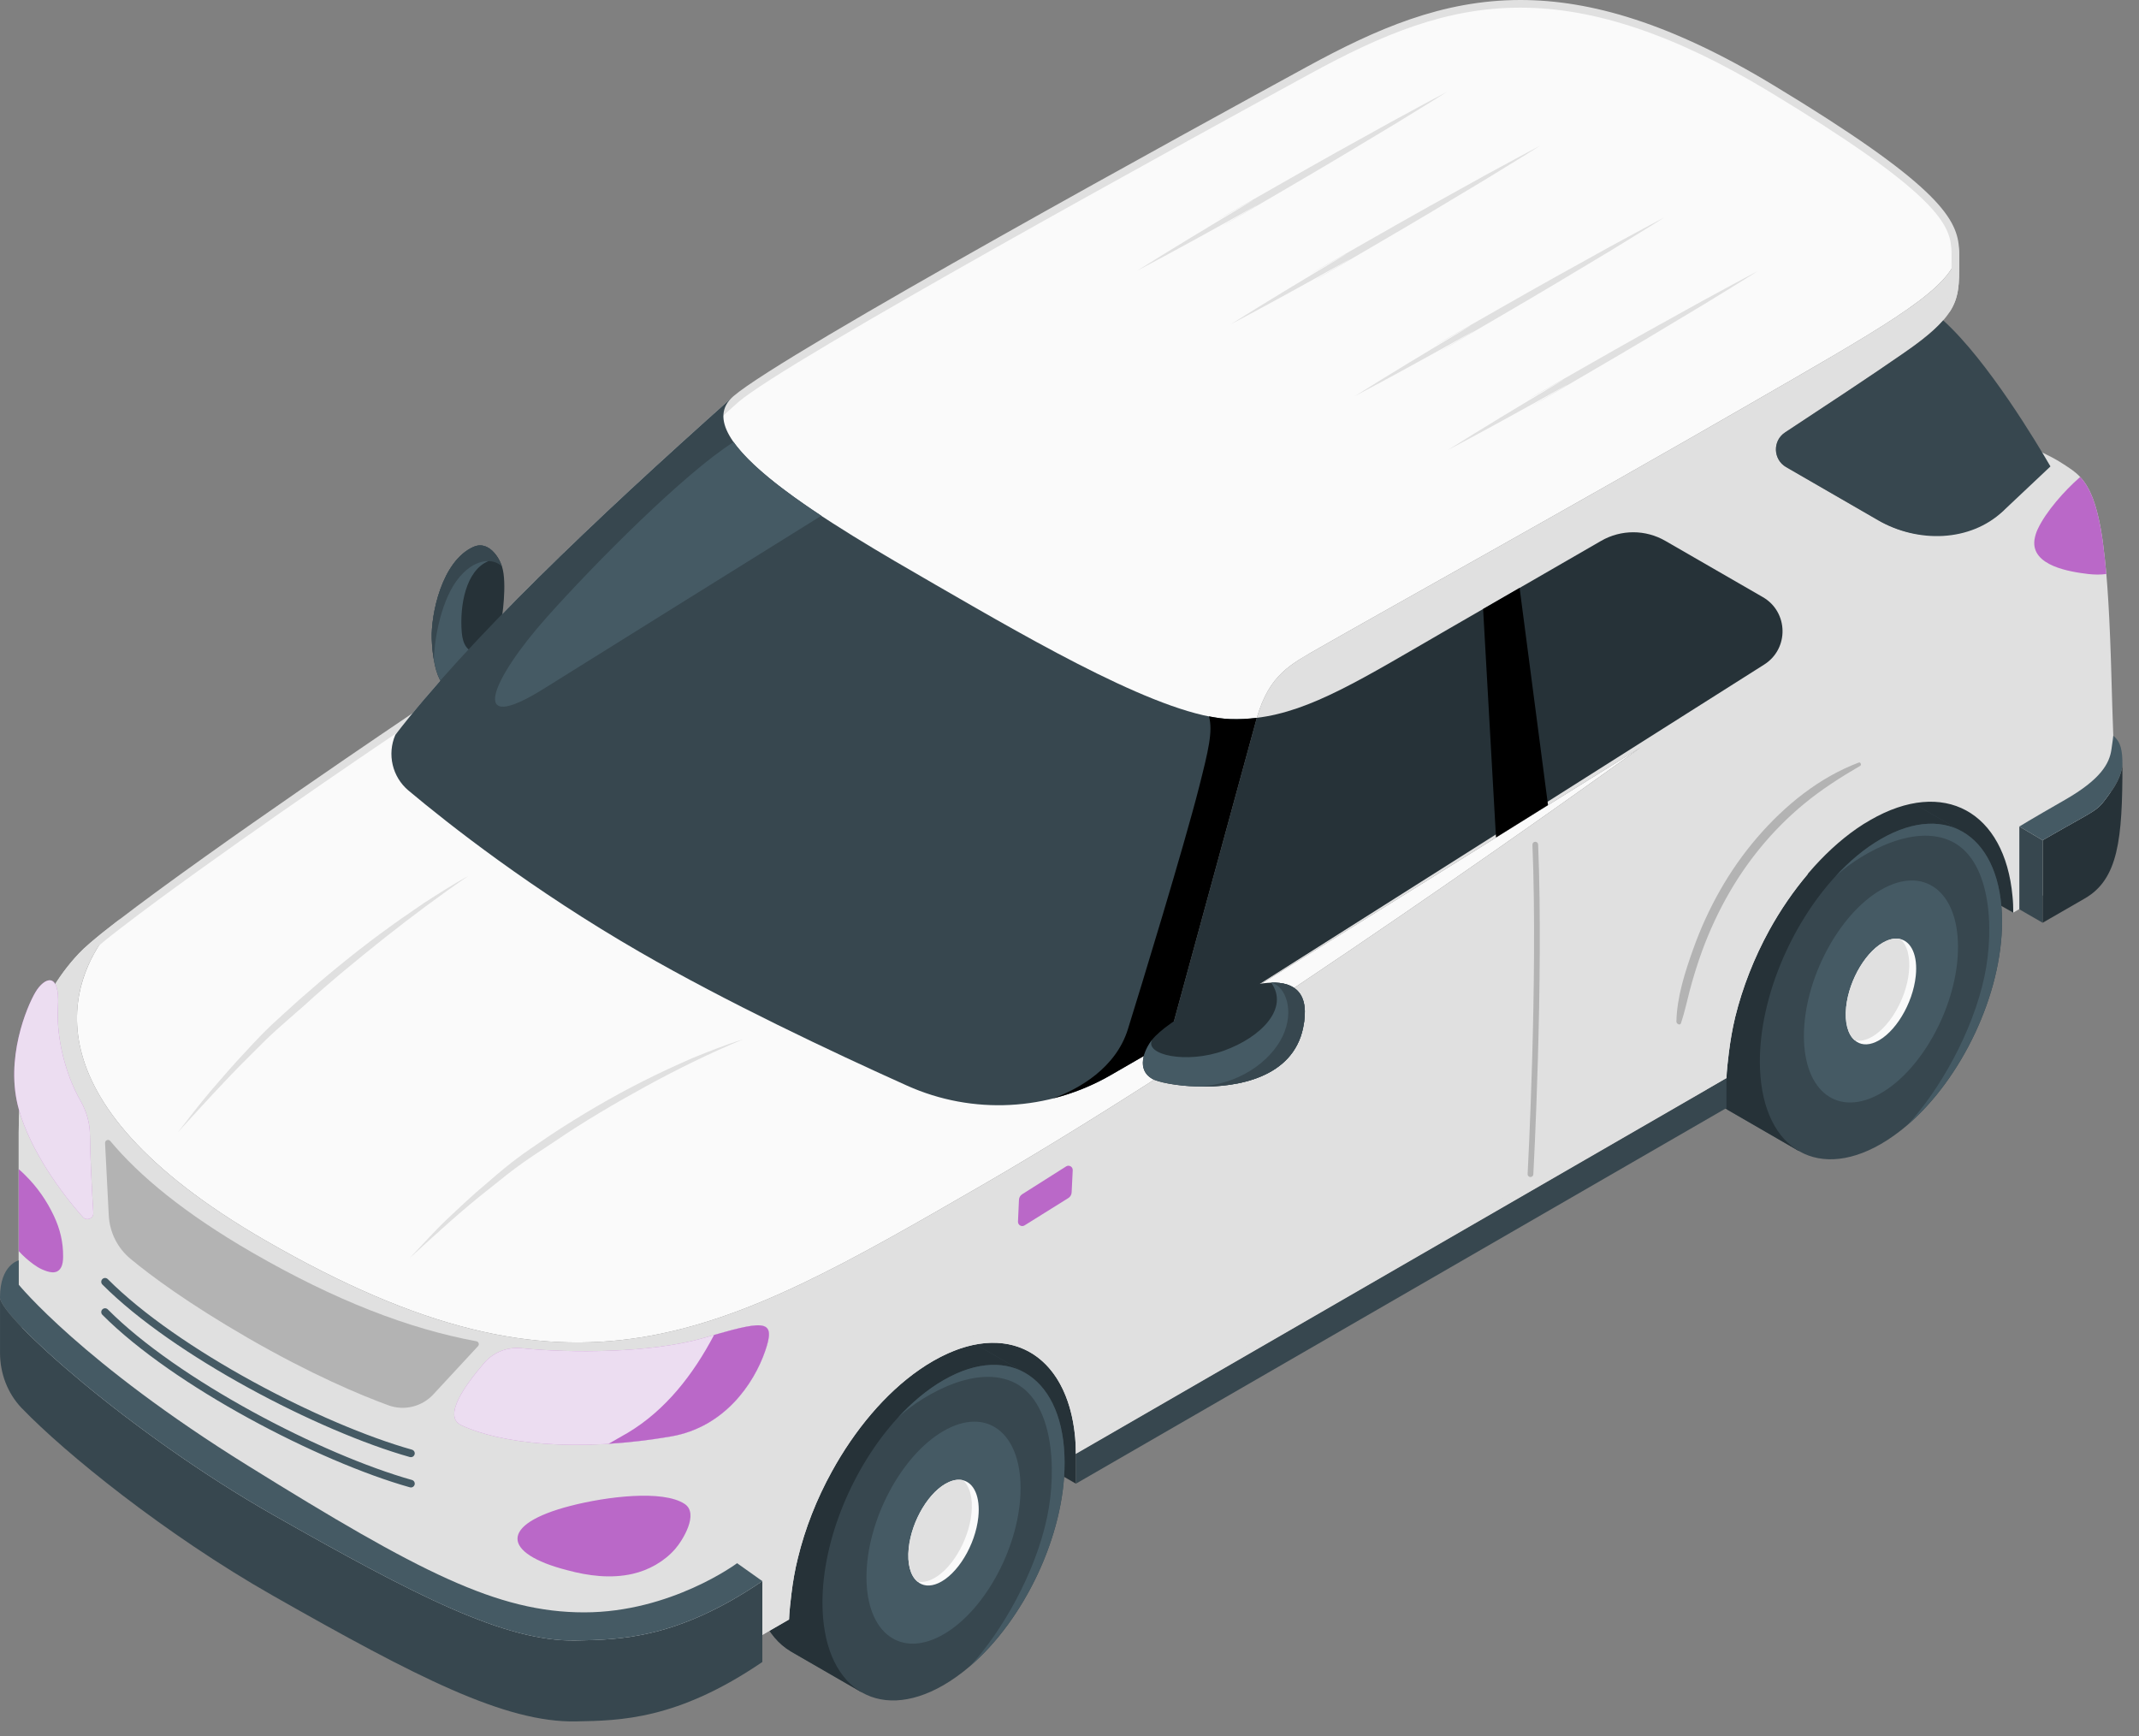 <svg width="85" height="69" viewBox="0 0 85 69" fill="none" xmlns="http://www.w3.org/2000/svg">
<rect x="0" y="0" width="85" height="69" fill="#808080" stroke="none"/>
<g id="Vehicle">
<g id="Group">
<path id="XMLID_00000059303173731993182230000003832149686412881305_" d="M80.005 36.268L72.121 31.826L76.494 29.301L79.993 31.328L80.005 36.268Z" fill="#263238"/>
<path id="Vector" d="M42.755 57.778V58.959L37.867 56.137L34.869 53.329L39.243 50.804L42.742 52.832V57.771L42.755 57.778Z" fill="#263238"/>
<g id="XMLID_1068_">
<path id="XMLID_1075_" d="M39.5 56.746L40.631 54.5L37.941 52.943L37.94 52.944C37.085 52.451 35.945 52.507 34.694 53.23C32.037 54.764 29.883 58.721 29.883 62.068C29.883 63.82 30.474 65.057 31.418 65.618L31.418 65.619L31.455 65.641C31.457 65.642 31.459 65.644 31.461 65.645L34.219 67.237L35.411 64.868C37.669 63.139 39.412 59.732 39.5 56.746Z" fill="#37474F"/>
<path id="XMLID_1074_" d="M39.5 56.746L40.631 54.5L37.941 52.943L37.94 52.944C37.085 52.451 35.945 52.507 34.694 53.23C32.037 54.764 29.883 58.721 29.883 62.068C29.883 63.82 30.474 65.057 31.418 65.618L31.418 65.619L31.455 65.641C31.457 65.642 31.459 65.644 31.461 65.645L34.219 67.237L35.411 64.868C37.669 63.139 39.412 59.732 39.5 56.746Z" fill="#263238"/>
<path id="XMLID_1073_" d="M42.305 58.127C42.305 61.012 40.702 64.353 38.557 66.201C38.553 66.203 38.551 66.207 38.549 66.209C38.209 66.5 37.855 66.756 37.494 66.965C34.836 68.501 32.681 67.03 32.683 63.683C32.683 61.155 33.912 58.276 35.659 56.359C35.663 56.355 35.67 56.35 35.674 56.344C36.236 55.73 36.85 55.215 37.494 54.845C40.151 53.312 42.305 54.78 42.305 58.127Z" fill="#37474F"/>
<path id="XMLID_1072_" d="M37.494 56.865C39.185 55.889 40.556 56.906 40.556 59.138C40.556 61.369 39.185 63.97 37.494 64.946C35.803 65.922 34.432 64.905 34.432 62.673C34.432 60.442 35.803 57.842 37.494 56.865Z" fill="#455A64"/>
<path id="XMLID_1071_" d="M38.877 60.288C38.761 61.398 38.047 62.574 37.284 62.914C36.948 63.063 36.659 63.026 36.451 62.844C36.182 62.615 36.046 62.146 36.111 61.522C36.227 60.413 36.939 59.236 37.705 58.896C37.911 58.803 38.102 58.782 38.265 58.822C38.265 58.822 38.267 58.821 38.267 58.823C38.705 58.932 38.962 59.48 38.877 60.288Z" fill="#FAFAFA"/>
<path id="XMLID_00000117667763265870715050000017565305777530786489_" d="M38.604 60.145C38.488 61.254 37.773 62.431 37.01 62.771C36.804 62.862 36.615 62.885 36.45 62.844C36.182 62.615 36.045 62.146 36.11 61.522C36.227 60.413 36.939 59.236 37.704 58.896C37.911 58.803 38.102 58.782 38.264 58.822C38.264 58.822 38.267 58.821 38.266 58.823C38.532 59.055 38.669 59.524 38.604 60.145Z" fill="#E0E0E0"/>
<path id="XMLID_1069_" d="M42.305 58.127C42.305 61.013 40.702 64.353 38.557 66.201C39.828 64.818 41.144 62.503 41.609 60.296C42.016 58.366 41.863 55.597 40.207 54.897C38.564 54.201 36.365 55.672 35.674 56.344C36.236 55.73 36.85 55.215 37.494 54.845C40.151 53.312 42.305 54.781 42.305 58.127Z" fill="#455A64"/>
</g>
<g id="XMLID_00000108277408895100502180000009158093056166712706_">
<path id="XMLID_00000052826668993195114920000016761792389413196936_" d="M76.752 35.241L77.883 32.995L75.193 31.438L75.192 31.439C74.337 30.946 73.197 31.003 71.946 31.725C69.289 33.259 67.135 37.216 67.135 40.563C67.135 42.316 67.726 43.552 68.67 44.113L71.471 45.732L72.664 43.363C74.921 41.635 76.665 38.227 76.752 35.241Z" fill="#37474F"/>
<path id="XMLID_00000085951123176871251160000006158191764054636200_" d="M76.752 35.241L77.883 32.995L75.193 31.438L75.192 31.439C74.337 30.946 73.197 31.003 71.946 31.725C69.289 33.259 67.135 37.216 67.135 40.563C67.135 42.316 67.726 43.552 68.67 44.113L71.471 45.732L72.664 43.363C74.921 41.635 76.665 38.227 76.752 35.241Z" fill="#263238"/>
<path id="XMLID_00000081607840285405170320000016734853743333544614_" d="M79.557 36.622C79.557 39.508 77.954 42.848 75.809 44.696C75.805 44.698 75.803 44.702 75.801 44.705C75.46 44.995 75.107 45.252 74.746 45.46C72.088 46.996 69.932 45.525 69.934 42.178C69.934 39.65 71.164 36.771 72.911 34.854C72.915 34.85 72.921 34.846 72.926 34.839C73.488 34.225 74.102 33.711 74.745 33.34C77.403 31.806 79.557 33.275 79.557 36.622Z" fill="#37474F"/>
<path id="XMLID_00000066507535495731036410000005202395057760991648_" d="M74.746 35.36C76.437 34.384 77.808 35.401 77.808 37.633C77.808 39.864 76.437 42.465 74.746 43.441C73.055 44.417 71.684 43.4 71.684 41.168C71.684 38.937 73.055 36.337 74.746 35.36Z" fill="#455A64"/>
<path id="XMLID_00000055708003457363141390000004449919379065310338_" d="M76.129 38.783C76.013 39.893 75.299 41.069 74.535 41.409C74.2 41.558 73.911 41.521 73.703 41.339C73.434 41.11 73.297 40.641 73.363 40.017C73.479 38.908 74.191 37.731 74.957 37.391C75.164 37.298 75.354 37.277 75.517 37.318C75.517 37.318 75.519 37.316 75.519 37.318C75.958 37.427 76.214 37.976 76.129 38.783Z" fill="#FAFAFA"/>
<path id="XMLID_00000070078519483090623480000017939916291384303748_" d="M75.856 38.639C75.74 39.749 75.025 40.925 74.262 41.266C74.056 41.357 73.867 41.38 73.702 41.339C73.434 41.11 73.297 40.641 73.362 40.017C73.479 38.908 74.191 37.731 74.956 37.391C75.163 37.298 75.353 37.277 75.516 37.318C75.516 37.318 75.519 37.316 75.518 37.318C75.784 37.549 75.921 38.018 75.856 38.639Z" fill="#E0E0E0"/>
<path id="XMLID_00000031903845087617666690000011380774947680339072_" d="M79.557 36.622C79.557 39.508 77.954 42.848 75.809 44.696C77.08 43.313 78.396 40.998 78.861 38.791C79.268 36.861 79.115 34.092 77.459 33.392C75.816 32.696 73.617 34.167 72.926 34.839C73.488 34.225 74.102 33.711 74.746 33.34C77.403 31.807 79.557 33.276 79.557 36.622Z" fill="#455A64"/>
</g>
</g>
<g id="Group_2">
<g id="Group_3">
<path id="Vector_2" d="M10.541 49.29C22.887 56.415 28.5 53.177 39.014 47.104C49.206 41.219 64.275 30.366 65.198 29.7L46.422 41.404L49.943 28.526C50.451 26.79 51.284 26.404 52.463 25.724C54.731 24.426 63.492 19.543 69.48 16.085C74.657 13.1 77.121 11.723 77.702 10.401V10.338C77.702 10.285 77.705 10.232 77.705 10.179C77.705 10.06 77.7 9.944 77.692 9.817C77.599 8.762 76.97 7.488 70.369 3.501C66.638 1.249 63.384 0.151 60.42 0.151C57.446 0.151 54.906 1.206 52.005 2.79C48.36 4.775 31.244 14.134 29.243 15.863C23.11 21.328 19.065 25.322 16.513 28.442L16.344 28.645L16.318 28.577C15.086 29.391 8.289 34.007 4.757 36.725C4.648 36.807 4.545 36.883 4.447 36.963C4.379 37.016 4.31 37.068 4.247 37.121C2.941 38.816 0.683 43.596 10.541 49.29Z" fill="#FAFAFA"/>
<path id="Vector_3" d="M3.136 37.889C3.244 37.773 3.396 37.629 3.588 37.465C3.729 37.344 3.89 37.211 4.068 37.068C4.248 36.923 4.449 36.766 4.663 36.602C4.706 36.568 4.751 36.537 4.799 36.503C4.24 37.025 -1.193 42.512 10.54 49.289C22.888 56.415 28.5 53.175 39.013 47.104C49.205 41.219 64.275 30.367 65.198 29.701L46.422 41.403L49.942 28.526C50.45 26.788 51.283 26.404 52.462 25.724C54.732 24.425 63.493 19.542 69.479 16.085C75.443 12.644 77.805 11.343 77.841 9.799C77.861 10.033 77.856 10.259 77.856 10.496C77.856 11.921 77.856 12.505 75.617 14.055C74.311 14.964 72.392 16.223 70.936 17.183C70.433 17.513 70.456 18.258 70.975 18.56L74.641 20.677C76.211 21.583 78.181 21.436 79.601 20.307L80.684 18.977L81.105 18.607C81.184 18.545 81.257 18.48 81.328 18.41L81.339 18.401L80.676 17.778C80.721 17.794 81.111 17.947 81.542 18.175C81.701 18.26 81.864 18.353 82.019 18.458C82.237 18.602 82.454 18.732 82.66 18.952C83.024 19.338 83.352 20.004 83.563 21.54C83.617 21.935 83.662 22.361 83.702 22.807C83.717 22.982 83.73 23.16 83.744 23.34C83.772 23.735 83.796 24.131 83.816 24.529C83.874 25.68 83.904 26.849 83.932 27.859C83.934 27.918 83.936 27.974 83.937 28.032C83.95 28.468 83.963 28.873 83.978 29.229V29.237C84.004 31.234 83.955 33.982 81.17 35.591C80.665 35.882 80.941 35.726 80.004 36.266C80.004 36.04 79.996 35.823 79.973 35.614C79.665 32.255 77.252 30.894 74.322 32.588C74.142 32.69 73.961 32.802 73.783 32.927C72.428 33.869 71.212 35.32 70.3 36.977C69.705 38.063 69.245 39.235 68.954 40.412C68.841 40.886 68.762 41.358 68.703 41.82C68.607 42.597 68.607 42.848 68.607 42.848C67.337 43.582 66.013 44.346 64.647 45.137C64.647 45.137 64.641 45.137 64.638 45.14L64.635 45.142H64.633C64.63 45.142 64.63 45.145 64.627 45.148C64.624 45.148 64.621 45.151 64.619 45.151C64.61 45.157 64.596 45.165 64.582 45.173C64.57 45.179 64.559 45.185 64.545 45.193C64.542 45.193 64.542 45.193 64.54 45.196C64.528 45.205 64.514 45.213 64.497 45.222C64.483 45.227 64.472 45.233 64.46 45.241C64.46 45.241 64.458 45.241 64.458 45.244C64.455 45.247 64.452 45.25 64.446 45.25C64.438 45.253 64.429 45.258 64.424 45.264C64.412 45.269 64.404 45.275 64.393 45.281C64.373 45.292 64.351 45.303 64.331 45.318C64.311 45.329 64.288 45.34 64.269 45.354C64.246 45.366 64.223 45.38 64.201 45.394V45.391C64.192 45.396 64.187 45.399 64.178 45.405C64.139 45.427 64.097 45.453 64.054 45.475C64.032 45.489 64.006 45.504 63.981 45.518C63.956 45.532 63.93 45.546 63.905 45.563C63.829 45.608 63.75 45.65 63.673 45.696C63.625 45.721 63.578 45.749 63.527 45.78C63.482 45.809 63.434 45.834 63.389 45.859C63.352 45.882 63.315 45.901 63.279 45.924C63.276 45.927 63.273 45.927 63.27 45.93C63.267 45.93 63.267 45.93 63.264 45.933C63.248 45.941 63.228 45.953 63.211 45.964C63.191 45.975 63.169 45.986 63.149 45.998C63.137 46.006 63.123 46.011 63.115 46.017C63.112 46.017 63.112 46.02 63.109 46.023C63.104 46.023 63.101 46.026 63.095 46.028C63.07 46.042 63.047 46.057 63.022 46.071C63.019 46.074 63.016 46.074 63.013 46.076C63.013 46.076 63.01 46.079 63.008 46.079C62.906 46.138 62.802 46.201 62.697 46.26C61.334 47.047 59.948 47.846 58.557 48.651C58.057 48.938 57.56 49.226 57.058 49.517C56.68 49.731 56.299 49.955 55.92 50.172C55.539 50.392 55.158 50.609 54.78 50.832C54.396 51.053 54.018 51.27 53.637 51.493C53.067 51.82 52.497 52.148 51.929 52.481C51.622 52.656 51.314 52.834 51.01 53.011C48.193 54.634 45.415 56.24 42.757 57.776C42.757 57.547 42.743 57.33 42.726 57.118C42.415 53.759 40.002 52.393 37.072 54.087C36.891 54.191 36.711 54.307 36.533 54.431C35.181 55.368 33.962 56.824 33.053 58.481C32.455 59.565 31.992 60.739 31.706 61.916C31.588 62.387 31.509 62.856 31.452 63.324C31.356 64.1 31.356 64.349 31.356 64.349V64.354C30.4 64.907 30.654 64.761 29.812 65.246C25.525 67.722 20.244 67.733 15.945 65.28C13.38 63.818 10.718 62.297 9.143 61.405C5.384 59.265 0.744 55.994 0.744 51.427V45.012C0.743 42.165 1.398 39.732 3.136 37.889Z" fill="#E0E0E0"/>
<path id="Vector_4" d="M49.565 8.366C48.113 9.176 46.658 9.982 45.187 10.759C46.595 9.874 48.021 9.017 49.448 8.164C50.876 7.311 47.347 9.352 48.78 8.51C50.227 7.689 51.666 6.856 53.118 6.045L55.299 4.835C56.032 4.441 56.759 4.038 57.497 3.652C56.794 4.098 56.081 4.526 55.374 4.964L53.235 6.248C51.807 7.1 50.366 7.931 48.932 8.772C47.486 9.593 51.017 7.556 49.565 8.366ZM69.841 10.779C69.138 11.225 68.425 11.653 67.718 12.091L65.579 13.375C64.151 14.227 62.71 15.057 61.276 15.899C59.83 16.72 63.361 14.683 61.909 15.492C60.456 16.303 59.002 17.109 57.53 17.886C58.939 17 60.364 16.144 61.792 15.291C63.22 14.438 59.691 16.479 61.124 15.636C62.57 14.815 64.01 13.983 65.462 13.172L67.643 11.962C68.376 11.568 69.103 11.165 69.841 10.779ZM52.636 10.911C51.189 11.731 54.721 9.694 53.268 10.504C51.816 11.314 50.361 12.12 48.89 12.898C50.298 12.012 51.724 11.155 53.152 10.303C54.579 9.45 51.05 11.49 52.484 10.648C53.93 9.827 55.369 8.994 56.822 8.184L59.003 6.973C59.735 6.579 60.463 6.177 61.2 5.791C60.498 6.236 59.785 6.665 59.077 7.102L56.938 8.386C55.51 9.239 54.07 10.069 52.636 10.911ZM58.206 13.355C56.753 14.165 55.298 14.971 53.827 15.748C55.236 14.863 56.661 14.006 58.089 13.153C59.517 12.3 55.987 14.341 57.421 13.498C58.867 12.677 60.306 11.845 61.759 11.034L63.94 9.824C64.673 9.43 65.4 9.027 66.138 8.641C65.435 9.087 64.722 9.515 64.015 9.953L61.876 11.237C60.448 12.089 59.007 12.919 57.573 13.761C56.127 14.582 59.658 12.545 58.206 13.355Z" fill="#E0E0E0"/>
<path id="Vector_5" d="M3.136 37.888C3.245 37.773 3.397 37.63 3.589 37.466C3.694 37.375 3.814 37.275 3.941 37.171C3.984 37.137 4.024 37.103 4.069 37.068C4.158 36.997 4.253 36.921 4.353 36.843C4.452 36.766 4.556 36.685 4.664 36.603C8.527 33.631 16.393 28.343 16.393 28.343L16.394 28.345C19.336 24.752 23.926 20.395 29.141 15.748C31.119 14.04 47.789 4.917 51.931 2.656C54.684 1.154 57.306 0 60.42 0C63.215 0 66.408 0.93 70.447 3.37C76.895 7.265 77.74 8.629 77.843 9.802C77.843 9.801 77.843 9.801 77.843 9.8C77.843 9.802 77.843 9.804 77.843 9.807C77.863 10.038 77.855 10.262 77.855 10.496C77.855 11.279 77.852 11.809 77.481 12.386C77.28 12.479 77.076 12.567 76.874 12.657C76.885 12.646 76.896 12.634 76.907 12.623C77.026 12.496 77.124 12.376 77.205 12.256C77.551 11.741 77.551 11.273 77.551 10.496L77.552 10.338C77.553 10.163 77.555 9.998 77.54 9.833L77.539 9.824C77.452 8.853 76.814 7.571 70.289 3.63C66.585 1.392 63.357 0.304 60.42 0.304C57.478 0.304 54.957 1.351 52.077 2.923C47.022 5.682 31.236 14.341 29.34 15.978C23.217 21.434 19.177 25.426 16.629 28.538L16.302 28.938L16.249 28.804C14.625 29.881 8.254 34.224 4.849 36.844C4.741 36.926 4.638 37.006 4.54 37.083C4.441 37.16 4.347 37.235 4.258 37.306L4.175 37.373L4.132 37.408C4.008 37.509 3.89 37.606 3.787 37.696C3.611 37.848 3.462 37.986 3.356 38.098C1.803 39.746 1.048 42.009 1.048 45.015V51.43C1.048 55.929 5.754 59.127 9.293 61.142L10.286 61.706L11.885 62.617L12.156 62.772L12.322 62.867L13.23 63.385L14.171 63.922L16.094 65.02C16.615 65.317 17.159 65.581 17.713 65.807C18.807 66.252 19.957 66.553 21.129 66.702C21.697 66.774 22.275 66.81 22.847 66.81C23.151 66.81 23.457 66.8 23.76 66.78C24.638 66.721 25.514 66.576 26.363 66.35C26.647 66.274 26.933 66.188 27.212 66.093C28.06 65.806 28.884 65.433 29.661 64.985L30.633 64.424L30.873 64.285L31.06 64.177C31.07 64.019 31.094 63.742 31.149 63.291C31.214 62.761 31.3 62.288 31.411 61.844C31.698 60.658 32.174 59.444 32.786 58.337C33.742 56.594 35.01 55.119 36.358 54.183C36.559 54.043 36.744 53.926 36.922 53.825C37.802 53.316 38.658 53.058 39.464 53.058C41.432 53.058 42.797 54.603 43.027 57.091C43.032 57.149 43.036 57.207 43.04 57.263L49.563 53.496L49.612 53.468L49.872 53.317L50.856 52.75C51.16 52.572 51.466 52.397 51.772 52.221C52.061 52.053 52.346 51.888 52.632 51.723L52.854 51.595L56.849 49.289L56.876 49.273L56.908 49.255L56.974 49.216L57.032 49.182L63.948 45.189L64.068 45.12L64.206 45.04L64.285 44.994L64.356 44.953L64.049 45.131L64.048 45.13L64.961 44.604L65.067 44.543L65.182 44.477L66.59 43.663L66.721 43.587L68.31 42.67C68.32 42.51 68.345 42.233 68.401 41.785C68.467 41.26 68.551 40.787 68.66 40.341C68.951 39.153 69.427 37.94 70.035 36.833C70.556 35.885 71.183 35.004 71.865 34.247C71.856 34.413 71.844 34.58 71.832 34.746C71.262 35.418 70.745 36.172 70.301 36.979C69.706 38.064 69.244 39.237 68.955 40.413C68.839 40.886 68.76 41.358 68.703 41.822C68.605 42.597 68.606 42.849 68.606 42.849L66.873 43.85C66.366 44.143 65.854 44.438 65.333 44.739C65.26 44.782 65.184 44.825 65.11 44.867L65.113 44.866C64.81 45.041 64.506 45.216 64.199 45.393C64.506 45.217 64.808 45.042 65.11 44.868L64.508 45.216C64.457 45.245 64.407 45.274 64.356 45.303C64.271 45.352 64.185 45.403 64.1 45.452L57.185 49.444C57.142 49.469 57.1 49.493 57.057 49.518C57.038 49.529 57.019 49.541 57 49.551L53.005 51.858C52.646 52.065 52.286 52.272 51.928 52.481C51.621 52.657 51.314 52.834 51.007 53.013C50.591 53.253 50.177 53.492 49.763 53.73L49.776 53.723C49.755 53.735 49.735 53.747 49.714 53.759L42.754 57.778C42.754 57.55 42.742 57.331 42.723 57.118C42.504 54.74 41.229 53.361 39.463 53.361C38.736 53.361 37.925 53.595 37.071 54.089C36.889 54.192 36.709 54.308 36.53 54.432C35.178 55.371 33.959 56.827 33.051 58.483C32.452 59.568 31.99 60.741 31.705 61.917C31.586 62.391 31.507 62.859 31.45 63.327C31.355 64.102 31.355 64.351 31.355 64.351V64.357C31.116 64.495 30.127 65.066 29.812 65.247C29.008 65.712 28.169 66.089 27.309 66.38C27.022 66.478 26.732 66.565 26.441 66.643C25.567 66.876 24.675 67.023 23.779 67.083C23.469 67.104 23.158 67.114 22.847 67.114C22.26 67.114 21.674 67.077 21.091 67.003C19.901 66.852 18.726 66.547 17.598 66.088C17.034 65.858 16.481 65.59 15.943 65.284C15.302 64.918 14.655 64.548 14.02 64.186C13.702 64.005 13.388 63.825 13.079 63.649C12.771 63.472 12.467 63.299 12.171 63.131C12.023 63.046 11.877 62.963 11.734 62.881C11.159 62.553 10.62 62.246 10.134 61.97C9.771 61.763 9.437 61.573 9.142 61.406C5.383 59.267 0.743 55.997 0.743 51.429V45.015C0.744 42.164 1.397 39.733 3.136 37.888Z" fill="#E0E0E0"/>
</g>
<path id="Vector_6" d="M29.523 41.305C28.206 41.85 26.931 42.48 25.685 43.16C24.44 43.843 23.213 44.56 22.041 45.361C20.855 46.139 20.594 46.307 19.491 47.201C18.37 48.075 17.325 49.038 16.273 50.001L17.006 49.222C17.252 48.965 17.494 48.701 17.756 48.459C18.275 47.97 18.793 47.478 19.343 47.021C20.421 46.084 20.693 45.912 21.873 45.108C23.066 44.321 24.301 43.597 25.576 42.953C26.214 42.632 26.862 42.333 27.516 42.047C28.178 41.779 28.84 41.511 29.523 41.305ZM18.616 34.805C17.469 35.588 16.359 36.418 15.273 37.278C14.189 38.14 13.117 39.018 12.095 39.953C11.055 40.866 10.89 40.98 9.917 41.966C8.93 42.94 8.005 43.971 7.067 44.997C7.492 44.448 7.915 43.895 8.364 43.364C8.817 42.837 9.271 42.31 9.749 41.804C10.691 40.779 10.864 40.663 11.893 39.726C12.936 38.804 14.012 37.92 15.13 37.093C15.691 36.68 16.261 36.281 16.837 35.892C17.422 35.516 18.006 35.138 18.616 34.805Z" fill="#E0E0E0"/>
</g>
<g id="XMLID_1080_">
<path id="XMLID_1084_" d="M19.914 24.685L19.714 25.517C19.254 26.379 18.237 27.468 17.871 27.378C17.545 27.297 17.345 26.823 17.243 26.236V26.228C17.194 25.96 17.168 25.668 17.158 25.378C17.126 24.456 17.538 22.303 18.819 21.731C19.111 21.602 19.374 21.704 19.578 21.902C19.748 22.067 19.88 22.296 19.948 22.513C20.162 23.161 19.943 24.651 19.914 24.685Z" fill="#263238"/>
<path id="XMLID_1082_" d="M19.714 25.517C19.254 26.379 18.236 27.468 17.871 27.378C17.544 27.297 17.345 26.823 17.242 26.236V26.228C17.194 25.96 17.167 25.668 17.157 25.378C17.126 24.456 17.537 22.303 18.818 21.731C19.11 21.602 19.373 21.704 19.577 21.902L19.402 22.299C18.506 22.681 18.265 24.064 18.348 25.116C18.428 26.168 19.2 26.061 19.714 25.517Z" fill="#455A64"/>
<path id="XMLID_1081_" d="M19.946 22.513C19.622 22.17 18.819 22.152 18.142 23.082C17.465 24.013 17.244 25.608 17.241 26.227C17.193 25.959 17.166 25.667 17.156 25.377C17.124 24.454 17.535 22.302 18.816 21.73C19.352 21.491 19.793 22.038 19.946 22.513Z" fill="#37474F"/>
</g>
<path id="Vector_7" d="M70.975 18.561L74.641 20.678C76.211 21.584 78.29 21.545 79.6 20.308C80.911 19.072 81.481 18.535 81.481 18.535C80.96 17.638 78.994 14.335 77.219 12.731C76.772 13.253 76.06 13.751 75.617 14.056C74.31 14.965 72.392 16.224 70.936 17.184C70.433 17.514 70.456 18.259 70.975 18.561Z" fill="#37474F"/>
<g id="Group_4">
<path id="Vector_8" d="M42.366 46.351C41.582 46.846 40.89 47.285 40.62 47.457C40.543 47.506 40.496 47.588 40.492 47.679L40.453 48.544C40.447 48.681 40.596 48.769 40.713 48.696L42.454 47.609C42.532 47.561 42.58 47.477 42.585 47.386L42.628 46.503C42.634 46.365 42.483 46.277 42.366 46.351Z" fill="#BA68C8"/>
<path id="Vector_9" d="M68.606 42.85V44.031L42.755 58.959V57.777L68.606 42.85Z" fill="#37474F"/>
<g id="Group_5" opacity="0.2">
<path id="Vector_10" d="M60.818 46.773C60.816 46.773 60.814 46.773 60.812 46.773C60.749 46.77 60.701 46.716 60.705 46.653C60.709 46.577 61.117 38.967 60.896 33.569C60.893 33.506 60.942 33.453 61.005 33.45C61.007 33.45 61.008 33.45 61.01 33.45C61.07 33.45 61.121 33.498 61.123 33.56C61.345 38.969 60.937 46.59 60.932 46.666C60.929 46.727 60.879 46.773 60.818 46.773Z" fill="black"/>
</g>
<path id="Vector_11" opacity="0.2" d="M73.871 30.3C72.29 30.895 70.929 32.003 69.833 33.274C68.709 34.578 67.859 36.102 67.282 37.721C66.957 38.632 66.638 39.623 66.617 40.596C66.615 40.686 66.764 40.767 66.8 40.659C66.942 40.233 67.034 39.795 67.148 39.361C67.259 38.94 67.385 38.522 67.526 38.11C67.809 37.28 68.164 36.473 68.588 35.705C69.381 34.267 70.432 32.98 71.701 31.935C72.39 31.367 73.153 30.88 73.925 30.431C73.982 30.399 73.934 30.276 73.871 30.3Z" fill="black"/>
</g>
<g id="Group_6">
<path id="Vector_12" d="M49.941 28.525L46.423 41.403L44.128 42.728C41.655 44.154 38.65 44.312 36.045 43.142C33.003 41.774 28.843 39.805 25.437 37.839C21.134 35.356 17.834 32.758 16.229 31.412C15.588 30.871 15.378 29.972 15.71 29.203C18.593 25.456 23.504 20.77 29.141 15.747C27.163 17.455 33.052 20.858 37.167 23.232C41.278 25.608 46.286 28.498 48.89 28.574C49.248 28.586 49.595 28.568 49.941 28.525Z" fill="#37474F"/>
<g id="Group_7">
<path id="Vector_13" d="M70.099 26.413L46.423 41.404L49.941 28.526C52.102 28.262 54.12 26.982 57.529 25.013C60.535 23.278 61.125 22.936 63.626 21.493C64.419 21.037 65.391 21.037 66.182 21.496L70.053 23.729C71.074 24.319 71.101 25.787 70.099 26.413Z" fill="#263238"/>
<g id="Group_8">
<path id="Vector_14" d="M48.89 28.575C48.632 28.568 48.345 28.525 48.042 28.466C48.207 29.061 48.013 29.84 47.656 31.253C47.058 33.615 45.301 39.361 44.819 40.904C44.34 42.438 42.884 43.276 41.824 43.656C42.622 43.457 43.399 43.15 44.128 42.73L46.423 41.405L49.941 28.526C49.595 28.569 49.248 28.587 48.89 28.575Z" fill="black"/>
<path id="Vector_15" d="M59.448 33.282L61.515 31.994L60.386 23.363C59.882 23.654 59.395 23.935 58.936 24.2L59.448 33.282Z" fill="black"/>
</g>
</g>
<path id="Vector_16" d="M29.153 17.566C27.209 18.793 23.638 22.384 21.735 24.52C19.525 26.999 18.543 29.287 21.607 27.37C23.992 25.878 30.066 22.096 32.637 20.496C31.106 19.485 29.788 18.465 29.153 17.566Z" fill="#455A64"/>
</g>
<g id="Group_9">
<g id="Group_10">
<path id="Vector_17" d="M30.294 62.83V66.045C26.912 68.349 24.639 68.373 22.888 68.406C20.075 68.461 16.549 66.65 10.843 63.408C6.564 60.977 2.58 57.74 0.876 55.969L0.857 55.951C0.298 55.364 0.001 54.574 0.001 53.763V51.562C0.001 52.319 5.163 56.962 10.843 60.193C16.55 63.435 20.075 65.243 22.889 65.191C24.639 65.155 26.912 65.134 30.294 62.83Z" fill="#37474F"/>
<path id="Vector_18" d="M30.294 62.831C26.912 65.134 24.639 65.155 22.888 65.192C20.075 65.243 16.549 63.435 10.843 60.193C5.163 56.962 0 52.319 0 51.563V51.554C0 50.253 0.745 50.086 0.745 50.086V51.052C0.745 51.052 3.258 54.149 9.849 58.242C16.665 62.475 19.767 64.073 23.216 64.073C26.669 64.073 29.291 62.119 29.291 62.119L30.294 62.831Z" fill="#455A64"/>
</g>
<path id="Vector_19" opacity="0.2" d="M18.997 53.493L17.22 55.411C16.765 55.902 16.061 56.074 15.433 55.844C14.315 55.435 12.369 54.621 9.855 53.17C7.473 51.794 6 50.698 5.188 50.026C4.669 49.596 4.356 48.969 4.322 48.296L4.175 45.423C4.169 45.311 4.309 45.255 4.381 45.34C5.531 46.719 7.323 48.213 10.028 49.776C13.337 51.686 16.247 52.803 18.933 53.3C19.024 53.317 19.059 53.426 18.997 53.493Z" fill="black"/>
<path id="Vector_20" d="M82.999 22.812C83.231 22.837 83.474 22.843 83.702 22.809C83.663 22.363 83.618 21.937 83.564 21.541C83.352 20.006 83.025 19.34 82.661 18.953C82.644 18.973 82.627 18.987 82.61 19.001C82.057 19.489 81.306 20.316 80.973 21.033C80.911 21.163 80.869 21.304 80.846 21.451C80.705 22.495 82.28 22.727 82.999 22.812Z" fill="#BA68C8"/>
<path id="Vector_21" d="M4.067 51.044C4.009 50.985 4.009 50.889 4.068 50.829C4.128 50.771 4.223 50.77 4.283 50.83C7.073 53.634 12.785 56.599 16.371 57.608C16.451 57.631 16.498 57.715 16.476 57.795C16.456 57.863 16.396 57.906 16.329 57.906C16.316 57.906 16.302 57.904 16.288 57.901C12.666 56.881 6.892 53.882 4.067 51.044ZM16.476 58.999C16.457 59.066 16.396 59.11 16.33 59.11C16.316 59.11 16.302 59.108 16.288 59.104C12.666 58.084 6.892 55.086 4.068 52.248C4.009 52.189 4.009 52.092 4.068 52.033C4.128 51.974 4.224 51.974 4.283 52.033C7.073 54.838 12.786 57.802 16.371 58.812C16.451 58.834 16.498 58.919 16.476 58.999Z" fill="#455A64"/>
<g id="Group_11">
<g id="Group_12">
<g id="Group_13">
<path id="Vector_22" d="M19.234 54.172C19.602 53.739 20.159 53.518 20.724 53.576C22.677 53.777 25.893 53.774 27.978 53.164C30.404 52.455 30.853 52.396 30.404 53.695C29.956 54.993 28.783 56.715 26.669 57.081C22.887 57.734 19.851 57.351 18.334 56.636C17.572 56.278 18.512 55.02 19.234 54.172Z" fill="#BA68C8"/>
<path id="Vector_23" opacity="0.8" d="M19.234 54.172C19.602 53.739 20.159 53.518 20.724 53.576C22.677 53.777 25.893 53.774 27.978 53.164C30.404 52.455 30.853 52.396 30.404 53.695C29.956 54.993 28.783 56.715 26.669 57.081C22.887 57.734 19.851 57.351 18.334 56.636C17.572 56.278 18.512 55.02 19.234 54.172Z" fill="#F9FAFB"/>
<path id="Vector_24" d="M26.669 57.081C28.782 56.715 29.956 54.993 30.404 53.695C30.826 52.471 30.451 52.453 28.376 53.048C27.552 54.617 26.45 56.04 24.942 56.94C24.692 57.088 24.434 57.224 24.185 57.374C24.968 57.325 25.797 57.231 26.669 57.081Z" fill="#BA68C8"/>
</g>
<g id="Group_14">
<path id="Vector_25" d="M3.573 45.087C3.568 44.615 3.433 44.156 3.198 43.745C2.602 42.702 2.23 41.247 2.302 40.022C2.388 38.56 1.756 38.848 1.412 39.422C1.067 39.997 0.188 42.083 0.746 44.076C1.21 45.734 2.455 47.432 3.297 48.366C3.447 48.532 3.721 48.421 3.708 48.198C3.659 47.415 3.585 46.065 3.573 45.087Z" fill="#BA68C8"/>
<path id="Vector_26" opacity="0.8" d="M3.573 45.087C3.568 44.615 3.433 44.156 3.198 43.745C2.602 42.702 2.23 41.247 2.302 40.022C2.388 38.56 1.756 38.848 1.412 39.422C1.067 39.997 0.188 42.083 0.746 44.076C1.21 45.734 2.455 47.432 3.297 48.366C3.447 48.532 3.721 48.421 3.708 48.198C3.659 47.415 3.585 46.065 3.573 45.087Z" fill="#F9FAFB"/>
</g>
</g>
<path id="Vector_27" d="M2.145 48.325C2.387 48.843 2.514 49.363 2.508 49.941C2.507 50.094 2.494 50.253 2.416 50.385C2.248 50.666 1.915 50.551 1.672 50.444C1.548 50.39 1.433 50.315 1.324 50.236C1.108 50.078 0.917 49.907 0.746 49.718V46.461C0.831 46.531 0.917 46.617 1.007 46.705C1.48 47.171 1.864 47.724 2.145 48.325ZM26.826 61.559C26.391 62.055 25.778 62.397 25.137 62.543C24.274 62.739 23.377 62.625 22.532 62.395C19.946 61.73 19.826 60.575 22.668 59.841C24.102 59.471 26.343 59.192 27.207 59.764C27.787 60.148 27.131 61.211 26.826 61.559Z" fill="#BA68C8"/>
</g>
</g>
<g id="XMLID_280_">
<path id="XMLID_392_" d="M51.782 40.851C51.371 42.811 49.199 43.225 47.573 43.176C46.71 43.152 46.002 42.994 45.785 42.87C45.157 42.507 45.447 41.755 45.783 41.319C46.353 40.581 48.91 39.1 50.514 39.049C51.454 39.017 52.07 39.475 51.782 40.851Z" fill="#263238"/>
<path id="XMLID_00000034785515591890038090000013787013525836267418_" d="M51.782 40.851C51.371 42.811 49.199 43.225 47.573 43.176C46.71 43.152 46.002 42.994 45.785 42.87C45.157 42.507 45.447 41.755 45.783 41.319C45.467 41.918 47.142 42.288 48.634 41.752C50.127 41.214 51.239 40.062 50.514 39.049C51.454 39.018 52.07 39.475 51.782 40.851Z" fill="#455A64"/>
<path id="XMLID_385_" d="M51.782 40.851C51.371 42.811 49.199 43.225 47.573 43.176C49.192 43.13 50.482 42.198 50.969 41.18C51.454 40.164 51.086 39.178 50.514 39.049C51.454 39.018 52.07 39.475 51.782 40.851Z" fill="#37474F"/>
</g>
<g id="Group_15">
<path id="Vector_28" d="M82.848 35.702L81.171 36.669V33.39C83.594 31.992 83.268 32.315 83.907 31.434C84.306 30.886 84.342 30.423 84.342 30.4C84.342 33.339 84.18 34.933 82.848 35.702Z" fill="#263238"/>
<path id="Vector_29" d="M84.342 30.4C84.342 30.422 84.305 30.885 83.907 31.434C83.268 32.315 83.594 31.991 81.171 33.39L80.246 32.843C80.246 32.843 80.617 32.611 82.054 31.787C83.492 30.963 83.821 30.337 83.903 29.794C83.961 29.412 83.978 29.238 83.978 29.238C84.285 29.488 84.342 29.832 84.342 30.4Z" fill="#455A64"/>
<path id="Vector_30" d="M80.245 32.844V36.135L81.171 36.669V33.391L80.245 32.844Z" fill="#37474F"/>
</g>
</g>
</svg>
